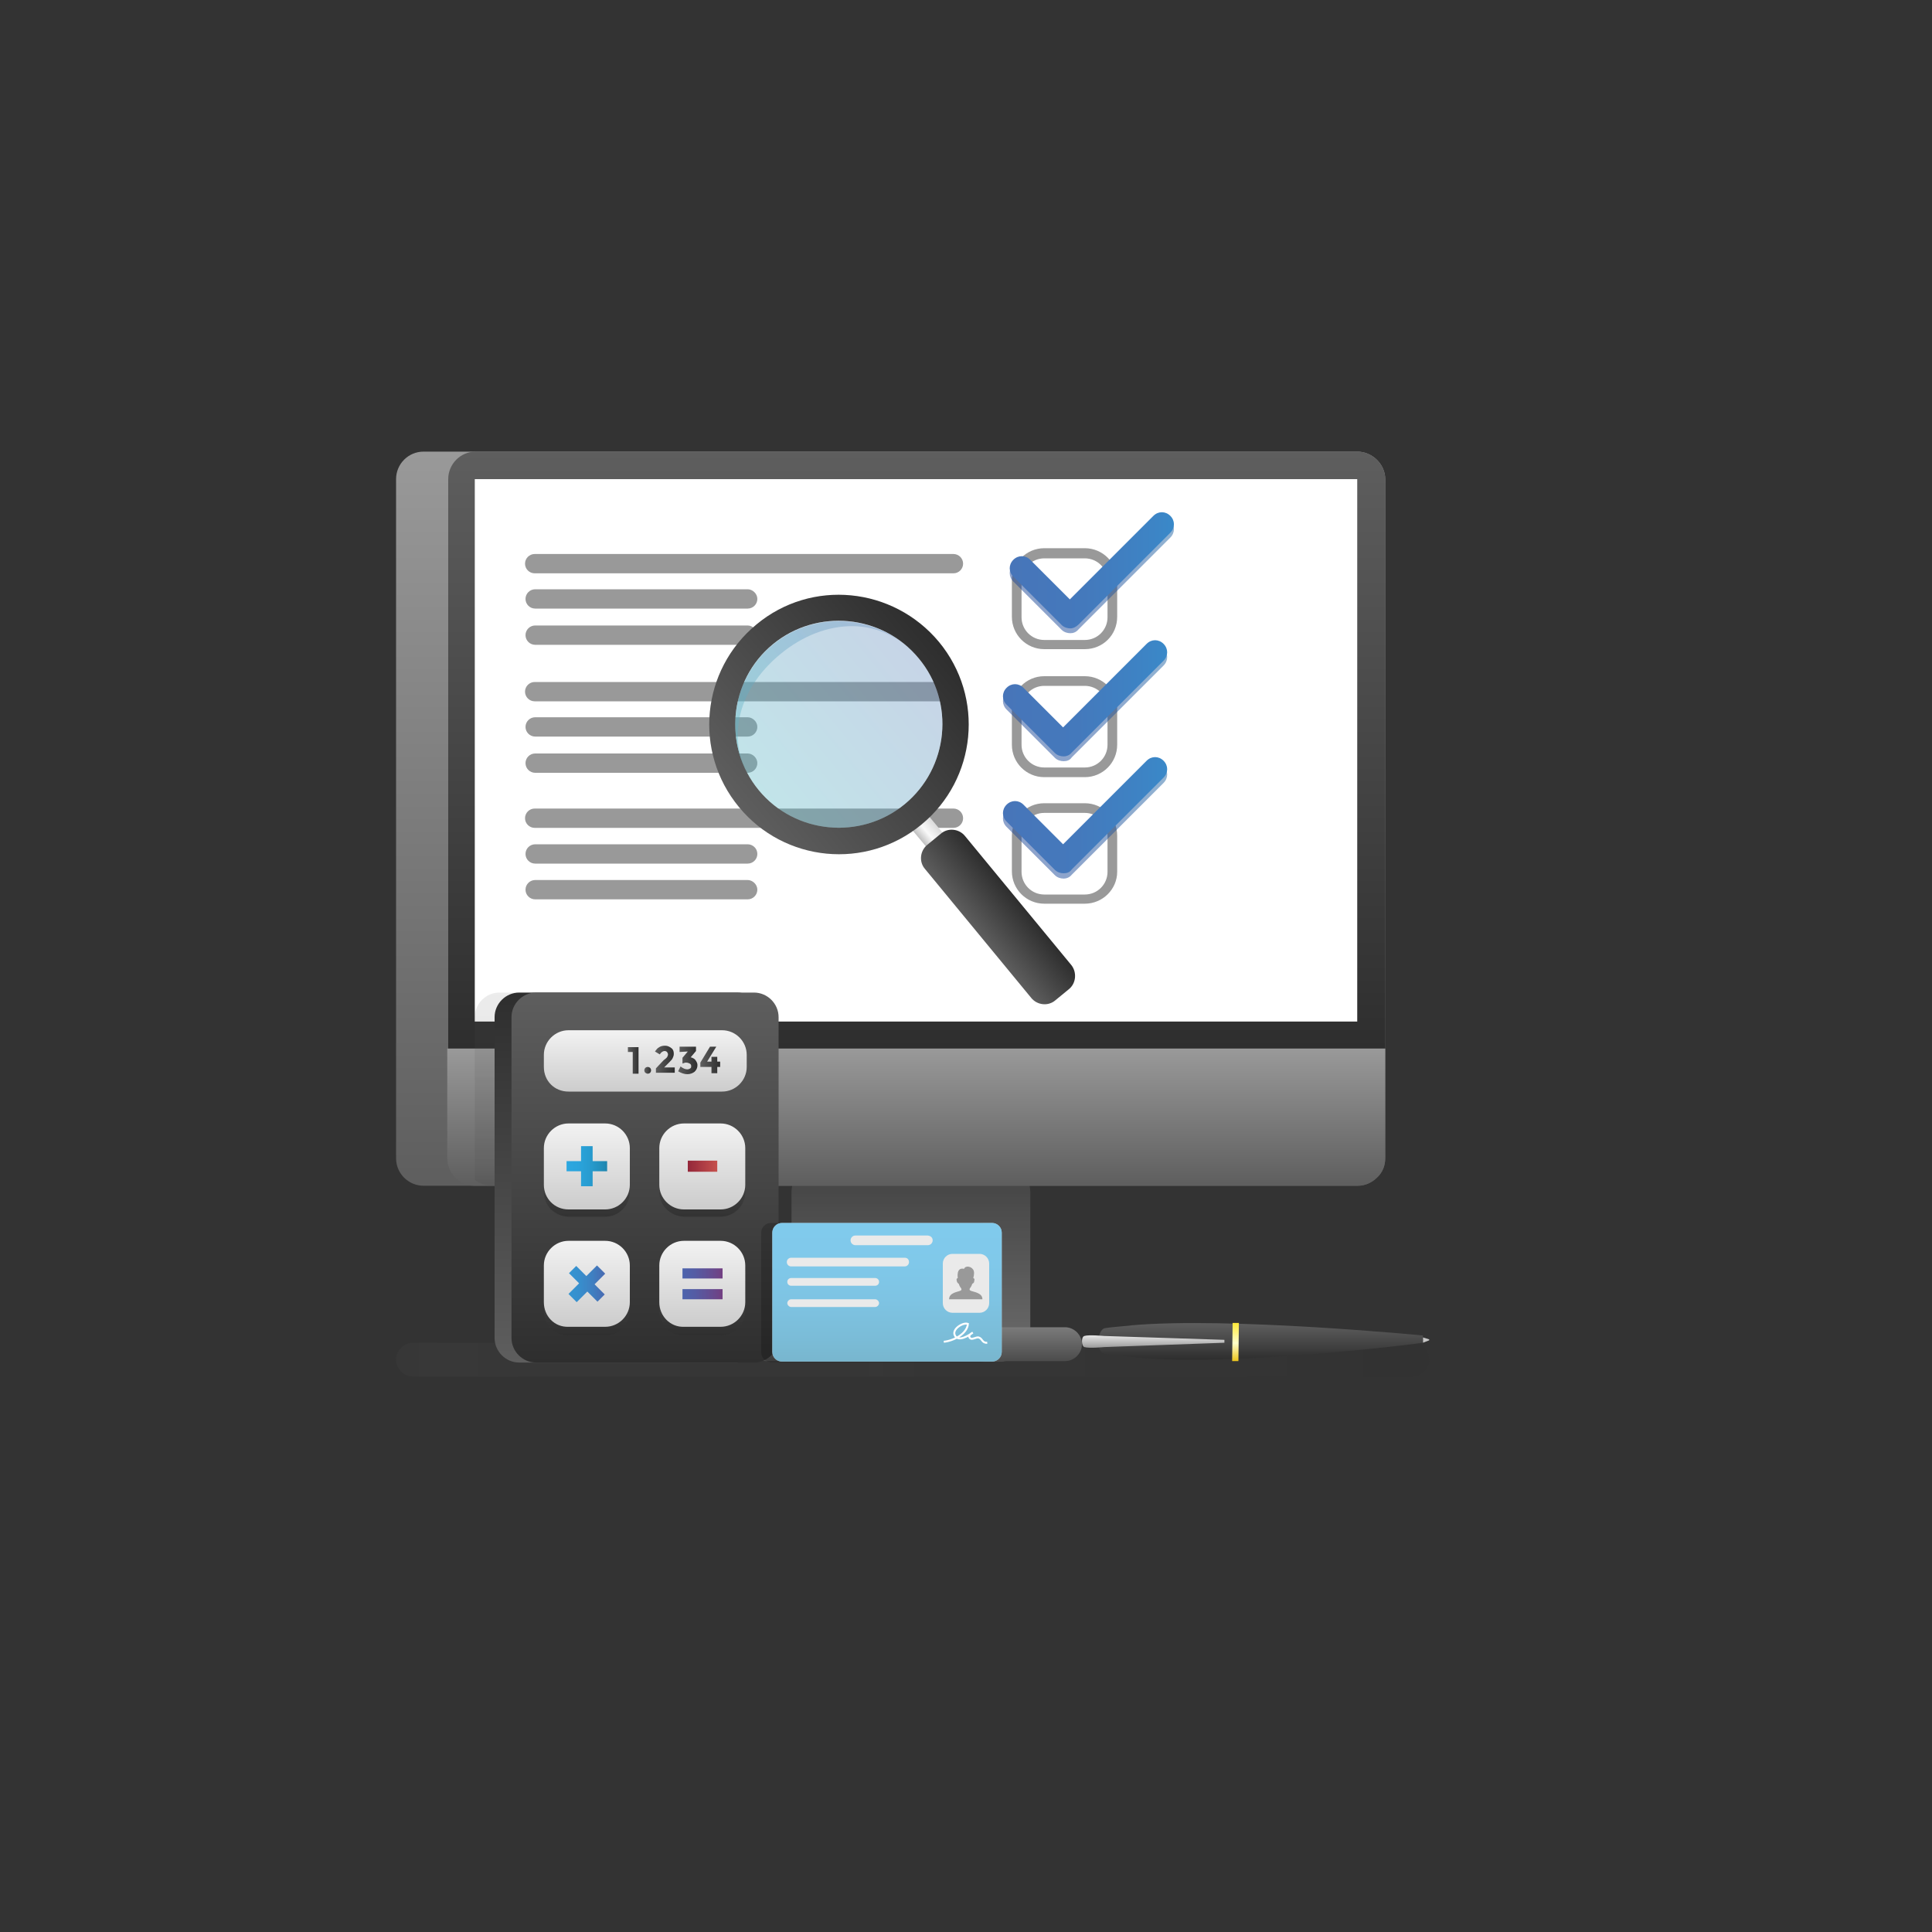 <?xml version="1.0" encoding="utf-8"?>
<!-- Generator: Adobe Illustrator 21.0.0, SVG Export Plug-In . SVG Version: 6.00 Build 0)  -->
<svg version="1.1" id="Layer_1" xmlns="http://www.w3.org/2000/svg" xmlns:xlink="http://www.w3.org/1999/xlink" x="0px" y="0px"
	 viewBox="0 0 400 400" style="enable-background:new 0 0 400 400;" xml:space="preserve">
<rect x="0" y="0" width="400" height="400" fill="#333333" stroke="none"/>
<style type="text/css">
	.st0{opacity:0.2;fill:url(#SVGID_1_);enable-background:new    ;}
	.st1{fill:#C6C6C6;}
	.st2{fill:url(#SVGID_2_);}
	.st3{fill:url(#SVGID_3_);}
	.st4{fill:url(#SVGID_4_);}
	.st5{fill:url(#SVGID_5_);}
	.st6{opacity:0.3;enable-background:new    ;}
	.st7{opacity:0.1;enable-background:new    ;}
	.st8{fill:url(#SVGID_6_);}
	.st9{fill:url(#SVGID_7_);}
	.st10{fill:#FFFFFF;}
	.st11{fill:url(#SVGID_8_);}
	.st12{fill:url(#SVGID_9_);}
	.st13{opacity:0.2;enable-background:new    ;}
	.st14{fill:#999999;}
	.st15{opacity:0.5;}
	.st16{fill:url(#SVGID_10_);}
	.st17{fill:url(#SVGID_11_);}
	.st18{fill:url(#SVGID_12_);}
	.st19{fill:url(#SVGID_13_);}
	.st20{fill:url(#SVGID_14_);}
	.st21{fill:url(#SVGID_15_);}
	.st22{opacity:0.2;fill:url(#SVGID_16_);enable-background:new    ;}
	.st23{fill:url(#SVGID_17_);}
	.st24{fill:url(#SVGID_18_);}
	.st25{fill:url(#SVGID_19_);}
	.st26{opacity:0.78;fill:url(#SVGID_20_);enable-background:new    ;}
	.st27{opacity:0.78;fill:url(#SVGID_21_);enable-background:new    ;}
	.st28{opacity:0.78;fill:url(#SVGID_22_);enable-background:new    ;}
	.st29{opacity:0.78;fill:url(#SVGID_23_);enable-background:new    ;}
	.st30{fill:url(#SVGID_24_);}
	.st31{fill:url(#SVGID_25_);}
	.st32{fill:url(#SVGID_26_);}
	.st33{fill:url(#SVGID_27_);}
	.st34{fill:url(#SVGID_28_);}
	.st35{fill:url(#SVGID_29_);}
	.st36{fill:url(#SVGID_30_);}
	.st37{fill:url(#SVGID_31_);}
	.st38{fill:url(#SVGID_32_);}
	.st39{fill:url(#SVGID_33_);}
	.st40{fill:url(#SVGID_34_);}
	.st41{fill:url(#SVGID_35_);}
	.st42{fill:url(#SVGID_36_);}
	.st43{opacity:0.6;fill:url(#SVGID_37_);enable-background:new    ;}
	.st44{fill:#EAEAEA;}
	.st45{fill:none;stroke:#FFFFFF;stroke-width:0.404;stroke-miterlimit:10;}
	.st46{fill:url(#SVGID_38_);}
	.st47{fill:url(#SVGID_39_);}
	.st48{opacity:0.38;fill:url(#SVGID_40_);enable-background:new    ;}
	.st49{opacity:0.38;fill:url(#SVGID_41_);enable-background:new    ;}
	.st50{fill:url(#SVGID_42_);}
</style>
<g id="Backup">
</g>
<g id="Splash">
</g>
<g id="Home">
</g>
<g id="Doku">
</g>
<g id="Product">
</g>
<g id="Selamat">
	<g id="Reg_Suc">
	</g>
</g>
<g id="How_to">
</g>
<g id="Syarat">
</g>
<g id="Web_Etc">
	
		<linearGradient id="SVGID_1_" gradientUnits="userSpaceOnUse" x1="82.05" y1="120.55" x2="295.95" y2="120.55" gradientTransform="matrix(1 0 0 -1 0 402.1)">
		<stop  offset="0" style="stop-color:#5E5E5E;stop-opacity:0.5"/>
		<stop  offset="1" style="stop-color:#2E2E2E"/>
	</linearGradient>
	<path class="st0" d="M292.4,278H85.5c-1.9,0-3.5,1.6-3.5,3.5l0,0c0,1.9,1.6,3.5,3.5,3.5h206.9c1.9,0,3.5-1.6,3.5-3.5l0,0
		C295.9,279.5,294.4,278,292.4,278z"/>
</g>
<g id="Pop_Up">
</g>
<g id="Up_Load_Dokumen">
</g>
<g id="Up_load_BFI">
</g>
<g id="Pilihan_pinjaman">
</g>
<g id="SPHP">
</g>
<g id="Aktivitas_Pinjaman">
</g>
<g id="No_internet">
</g>
<g id="Pinjaman_Baru">
</g>
<g id="Fraud">
</g>
<g id="Waktu_habis">
</g>
<g id="Gagal_Scrap">
</g>
<g id="Permission">
</g>
<g id="Main_Illustration">
</g>
<g id="Voice_Rec">
</g>
<g id="Set_PIN">
</g>
<g id="Yes_No">
</g>
<g id="Layer_24">
</g>
<g id="Update">
</g>
<g id="Ratings">
</g>
<g id="Verification_x5F_web">
	<g>
		<polygon class="st1" points="295.9,277.5 295.9,277.3 294.6,276.9 294.6,278 		"/>
		
			<linearGradient id="SVGID_2_" gradientUnits="userSpaceOnUse" x1="261.062" y1="128.035" x2="261.062" y2="120.55" gradientTransform="matrix(1 0 0 -1 0 402.1)">
			<stop  offset="0" style="stop-color:#5E5E5E"/>
			<stop  offset="1" style="stop-color:#2E2E2E"/>
		</linearGradient>
		<path class="st2" d="M234.2,280.9c-0.2,0-4.1-0.4-5.5-0.6c-1.8-0.2-1.6-4.9,0-5.3c1.6-0.3,5.3-0.5,5.5-0.6
			c20.3-1.8,60.4,2.1,60.4,2.1v1.5C294.6,278.1,252.8,283.3,234.2,280.9z"/>
		
			<linearGradient id="SVGID_3_" gradientUnits="userSpaceOnUse" x1="238.806" y1="123.017" x2="238.806" y2="125.57" gradientTransform="matrix(1 0 0 -1 0 402.1)">
			<stop  offset="0" style="stop-color:#999999"/>
			<stop  offset="1" style="stop-color:#E5E5E5"/>
		</linearGradient>
		<path class="st3" d="M253.5,278v-0.6l-24.9-0.8c0,0-3.2-0.3-4.1,0c-0.7,0.2-0.6,2.1,0,2.3c1,0.3,4.1,0,4.1,0L253.5,278z"/>
		
			<linearGradient id="SVGID_4_" gradientUnits="userSpaceOnUse" x1="255.85" y1="120.31" x2="255.85" y2="128.15" gradientTransform="matrix(1 0 0 -1 0 402.1)">
			<stop  offset="0" style="stop-color:#ECC41C"/>
			<stop  offset="0.474" style="stop-color:#FFFFCC"/>
			<stop  offset="0.992" style="stop-color:#FFE93C"/>
		</linearGradient>
		<polygon class="st4" points="256.4,281.8 256.5,273.9 255.2,273.9 255.1,281.8 		"/>
	</g>
	<g>
		
			<linearGradient id="SVGID_5_" gradientUnits="userSpaceOnUse" x1="188.65" y1="120.25" x2="188.65" y2="161.583" gradientTransform="matrix(1 0 0 -1 0 402.1)">
			<stop  offset="0" style="stop-color:#999999"/>
			<stop  offset="1" style="stop-color:#5E5E5E"/>
		</linearGradient>
		<path class="st5" d="M213.3,275.5c0,3.5-2.5,6.3-5.7,6.3h-38c-3.1,0-5.7-2.8-5.7-6.3v-28.8c0-3.5,2.5-6.3,5.7-6.3h38
			c3.1,0,5.7,2.8,5.7,6.3V275.5z"/>
		<path class="st6" d="M213.3,275.2c0,3.5-2.5,6.3-5.7,6.3h-38c-3.1,0-5.7-2.8-5.7-6.3v-28.8c0-3.5,2.5-6.3,5.7-6.3h38
			c3.1,0,5.7,2.8,5.7,6.3V275.2z"/>
		<path class="st7" d="M286.8,99.2v140.6c0,1.6-0.6,3-1.7,4c-1,1-2.4,1.7-4,1.7H87.7c-3.1,0-5.7-2.5-5.7-5.7V99.2
			c0-3.1,2.5-5.7,5.7-5.7H281C284.1,93.5,286.8,96.1,286.8,99.2z"/>
		
			<linearGradient id="SVGID_6_" gradientUnits="userSpaceOnUse" x1="184.4" y1="308.55" x2="184.4" y2="156.55" gradientTransform="matrix(1 0 0 -1 0 402.1)">
			<stop  offset="0" style="stop-color:#999999"/>
			<stop  offset="1" style="stop-color:#5E5E5E"/>
		</linearGradient>
		<path class="st8" d="M286.8,99.2v140.6c0,1.6-0.6,3-1.7,4c-1,1-2.4,1.7-4,1.7H87.7c-3.1,0-5.7-2.5-5.7-5.7V99.2
			c0-3.1,2.5-5.7,5.7-5.7H281C284.1,93.5,286.8,96.1,286.8,99.2z"/>
		
			<linearGradient id="SVGID_7_" gradientUnits="userSpaceOnUse" x1="189.75" y1="308.55" x2="189.75" y2="184.95" gradientTransform="matrix(1 0 0 -1 0 402.1)">
			<stop  offset="0" style="stop-color:#5E5E5E"/>
			<stop  offset="1" style="stop-color:#2E2E2E"/>
		</linearGradient>
		<path class="st9" d="M286.8,99.2v117.9h-194V99.2c0-3.1,2.5-5.7,5.7-5.7H281C284.1,93.5,286.8,96.1,286.8,99.2z"/>
		<rect x="98.3" y="99.2" class="st10" width="182.7" height="112.3"/>
		
			<linearGradient id="SVGID_8_" gradientUnits="userSpaceOnUse" x1="189.7" y1="184.91" x2="189.7" y2="156.57" gradientTransform="matrix(1 0 0 -1 0 402.1)">
			<stop  offset="0" style="stop-color:#999999"/>
			<stop  offset="1" style="stop-color:#5E5E5E"/>
		</linearGradient>
		<path class="st11" d="M286.8,217.1v22.7c0,1.6-0.6,3-1.7,4c-1,1-2.4,1.7-4,1.7H98.3c-0.1,0-0.1,0-0.2,0c-3-0.1-5.5-2.6-5.5-5.7
			v-22.7H286.8z"/>
		
			<linearGradient id="SVGID_9_" gradientUnits="userSpaceOnUse" x1="189.7" y1="127.242" x2="189.7" y2="120.242" gradientTransform="matrix(1 0 0 -1 0 402.1)">
			<stop  offset="0" style="stop-color:#999999"/>
			<stop  offset="1" style="stop-color:#5E5E5E"/>
		</linearGradient>
		<path class="st12" d="M224,278.3c0,1.9-1.6,3.5-3.5,3.5h-61.7c-1.9,0-3.5-1.6-3.5-3.5l0,0c0-1.9,1.6-3.5,3.5-3.5h61.7
			C222.4,274.8,224,276.4,224,278.3L224,278.3z"/>
		<path class="st13" d="M224,278.3c0,1.9-1.6,3.5-3.5,3.5h-61.7c-1.9,0-3.5-1.6-3.5-3.5l0,0c0-1.9,1.6-3.5,3.5-3.5h61.7
			C222.4,274.8,224,276.4,224,278.3L224,278.3z"/>
		<g>
			<path class="st14" d="M199.4,116.7c0,1.1-0.9,2-2,2h-86.7c-1.1,0-2-0.9-2-2l0,0c0-1.1,0.9-2,2-2h86.7
				C198.5,114.7,199.4,115.6,199.4,116.7L199.4,116.7z"/>
			<path class="st14" d="M156.8,124c0,1.1-0.9,2-2,2h-44c-1.1,0-2-0.9-2-2l0,0c0-1.1,0.9-2,2-2h44C155.8,122,156.8,122.9,156.8,124
				L156.8,124z"/>
			<path class="st14" d="M156.8,131.5c0,1.1-0.9,2-2,2h-44c-1.1,0-2-0.9-2-2l0,0c0-1.1,0.9-2,2-2h44
				C155.8,129.5,156.8,130.4,156.8,131.5L156.8,131.5z"/>
			<path class="st14" d="M199.4,143.2c0,1.1-0.9,2-2,2h-86.7c-1.1,0-2-0.9-2-2l0,0c0-1.1,0.9-2,2-2h86.7
				C198.5,141.2,199.4,142.1,199.4,143.2L199.4,143.2z"/>
			<path class="st14" d="M156.8,150.5c0,1.1-0.9,2-2,2h-44c-1.1,0-2-0.9-2-2l0,0c0-1.1,0.9-2,2-2h44
				C155.8,148.5,156.8,149.4,156.8,150.5L156.8,150.5z"/>
			<path class="st14" d="M156.8,158c0,1.1-0.9,2-2,2h-44c-1.1,0-2-0.9-2-2l0,0c0-1.1,0.9-2,2-2h44C155.8,156,156.8,156.9,156.8,158
				L156.8,158z"/>
			<path class="st14" d="M199.4,169.4c0,1.1-0.9,2-2,2h-86.7c-1.1,0-2-0.9-2-2l0,0c0-1.1,0.9-2,2-2h86.7
				C198.5,167.4,199.4,168.3,199.4,169.4L199.4,169.4z"/>
			<path class="st14" d="M156.8,176.8c0,1.1-0.9,2-2,2h-44c-1.1,0-2-0.9-2-2l0,0c0-1.1,0.9-2,2-2h44
				C155.8,174.8,156.8,175.6,156.8,176.8L156.8,176.8z"/>
			<path class="st14" d="M156.8,184.2c0,1.1-0.9,2-2,2h-44c-1.1,0-2-0.9-2-2l0,0c0-1.1,0.9-2,2-2h44
				C155.8,182.2,156.8,183.1,156.8,184.2L156.8,184.2z"/>
		</g>
		<g>
			<path class="st14" d="M224.6,134.4h-8.4c-3.7,0-6.7-3-6.7-6.7v-7.5c0-3.7,3-6.7,6.7-6.7h8.4c3.7,0,6.7,3,6.7,6.7v7.5
				C231.3,131.5,228.3,134.4,224.6,134.4z M216.2,115.6c-2.6,0-4.7,2.1-4.7,4.7v7.5c0,2.6,2.1,4.7,4.7,4.7h8.4
				c2.6,0,4.7-2.1,4.7-4.7v-7.5c0-2.6-2.1-4.7-4.7-4.7H216.2z"/>
		</g>
		<g>
			<path class="st14" d="M224.6,160.9h-8.4c-3.7,0-6.7-3-6.7-6.7v-7.5c0-3.7,3-6.7,6.7-6.7h8.4c3.7,0,6.7,3,6.7,6.7v7.5
				C231.3,157.9,228.3,160.9,224.6,160.9z M216.2,142c-2.6,0-4.7,2.1-4.7,4.7v7.5c0,2.6,2.1,4.7,4.7,4.7h8.4c2.6,0,4.7-2.1,4.7-4.7
				v-7.5c0-2.6-2.1-4.7-4.7-4.7H216.2z"/>
		</g>
		<g>
			<path class="st14" d="M224.6,187.1h-8.4c-3.7,0-6.7-3-6.7-6.7V173c0-3.7,3-6.7,6.7-6.7h8.4c3.7,0,6.7,3,6.7,6.7v7.5
				C231.3,184.1,228.3,187.1,224.6,187.1z M216.2,168.3c-2.6,0-4.7,2.1-4.7,4.7v7.5c0,2.6,2.1,4.7,4.7,4.7h8.4
				c2.6,0,4.7-2.1,4.7-4.7V173c0-2.6-2.1-4.7-4.7-4.7H216.2z"/>
		</g>
		<g>
			<g class="st15">
				
					<linearGradient id="SVGID_10_" gradientUnits="userSpaceOnUse" x1="209.154" y1="282.975" x2="243.108" y2="282.975" gradientTransform="matrix(1 0 0 -1 0 402.1)">
					<stop  offset="0" style="stop-color:#1B4698"/>
					<stop  offset="0.364" style="stop-color:#1C4A99"/>
					<stop  offset="0.697" style="stop-color:#1F559E"/>
					<stop  offset="1" style="stop-color:#2366A5"/>
				</linearGradient>
				<path class="st16" d="M221.6,131.1c-0.6,0-1.3-0.2-1.8-0.7l-10-10c-1-1-1-2.5,0-3.5s2.5-1,3.5,0l8.2,8.2l17.3-17.3
					c1-1,2.5-1,3.5,0s1,2.5,0,3.5l-19,19C222.8,130.9,222.2,131.1,221.6,131.1z"/>
			</g>
			<g>
				
					<linearGradient id="SVGID_11_" gradientUnits="userSpaceOnUse" x1="209.154" y1="283.975" x2="243.108" y2="283.975" gradientTransform="matrix(1 0 0 -1 0 402.1)">
					<stop  offset="0" style="stop-color:#4775B9"/>
					<stop  offset="0.453" style="stop-color:#4479BC"/>
					<stop  offset="0.868" style="stop-color:#3D84C5"/>
					<stop  offset="1" style="stop-color:#3989C9"/>
				</linearGradient>
				<path class="st17" d="M221.6,130.1c-0.6,0-1.3-0.2-1.8-0.7l-10-10c-1-1-1-2.5,0-3.5s2.5-1,3.5,0l8.2,8.2l17.3-17.3
					c1-1,2.5-1,3.5,0s1,2.5,0,3.5l-19,19C222.8,129.8,222.2,130.1,221.6,130.1z"/>
			</g>
		</g>
		<g>
			<g class="st15">
				
					<linearGradient id="SVGID_12_" gradientUnits="userSpaceOnUse" x1="207.821" y1="256.475" x2="241.776" y2="256.475" gradientTransform="matrix(1 0 0 -1 0 402.1)">
					<stop  offset="0" style="stop-color:#1B4698"/>
					<stop  offset="0.364" style="stop-color:#1C4A99"/>
					<stop  offset="0.697" style="stop-color:#1F559E"/>
					<stop  offset="1" style="stop-color:#2366A5"/>
				</linearGradient>
				<path class="st18" d="M220.2,157.6c-0.6,0-1.3-0.2-1.8-0.7l-10-10c-1-1-1-2.5,0-3.5s2.5-1,3.5,0l8.2,8.2l17.3-17.3
					c1-1,2.5-1,3.5,0s1,2.5,0,3.5l-19,19C221.5,157.4,220.9,157.6,220.2,157.6z"/>
			</g>
			<g>
				
					<linearGradient id="SVGID_13_" gradientUnits="userSpaceOnUse" x1="207.821" y1="257.475" x2="241.776" y2="257.475" gradientTransform="matrix(1 0 0 -1 0 402.1)">
					<stop  offset="0" style="stop-color:#4775B9"/>
					<stop  offset="0.453" style="stop-color:#4479BC"/>
					<stop  offset="0.868" style="stop-color:#3D84C5"/>
					<stop  offset="1" style="stop-color:#3989C9"/>
				</linearGradient>
				<path class="st19" d="M220.2,156.6c-0.6,0-1.3-0.2-1.8-0.7l-10-10c-1-1-1-2.5,0-3.5s2.5-1,3.5,0l8.2,8.2l17.3-17.3
					c1-1,2.5-1,3.5,0s1,2.5,0,3.5l-19,19C221.5,156.3,220.9,156.6,220.2,156.6z"/>
			</g>
		</g>
		<g>
			<g class="st15">
				
					<linearGradient id="SVGID_14_" gradientUnits="userSpaceOnUse" x1="207.822" y1="232.175" x2="241.777" y2="232.175" gradientTransform="matrix(1 0 0 -1 0 402.1)">
					<stop  offset="0" style="stop-color:#1B4698"/>
					<stop  offset="0.364" style="stop-color:#1C4A99"/>
					<stop  offset="0.697" style="stop-color:#1F559E"/>
					<stop  offset="1" style="stop-color:#2366A5"/>
				</linearGradient>
				<path class="st20" d="M220.2,181.9c-0.6,0-1.3-0.2-1.8-0.7l-10-10c-1-1-1-2.5,0-3.5s2.5-1,3.5,0l8.2,8.2l17.3-17.3
					c1-1,2.5-1,3.5,0s1,2.5,0,3.5l-19,19C221.5,181.6,220.9,181.9,220.2,181.9z"/>
			</g>
			<g>
				
					<linearGradient id="SVGID_15_" gradientUnits="userSpaceOnUse" x1="207.822" y1="233.275" x2="241.777" y2="233.275" gradientTransform="matrix(1 0 0 -1 0 402.1)">
					<stop  offset="0" style="stop-color:#4775B9"/>
					<stop  offset="0.453" style="stop-color:#4479BC"/>
					<stop  offset="0.868" style="stop-color:#3D84C5"/>
					<stop  offset="1" style="stop-color:#3989C9"/>
				</linearGradient>
				<path class="st21" d="M220.2,180.8c-0.6,0-1.3-0.2-1.8-0.7l-10-10c-1-1-1-2.5,0-3.5s2.5-1,3.5,0l8.2,8.2l17.3-17.3
					c1-1,2.5-1,3.5,0s1,2.5,0,3.5l-19,19C221.5,180.6,220.9,180.8,220.2,180.8z"/>
			</g>
		</g>
	</g>
	
		<linearGradient id="SVGID_16_" gradientUnits="userSpaceOnUse" x1="126" y1="212.885" x2="126" y2="104.951" gradientTransform="matrix(1 0 0 -1 0 402.1)">
		<stop  offset="0" style="stop-color:#5E5E5E;stop-opacity:0.5"/>
		<stop  offset="1" style="stop-color:#2E2E2E"/>
	</linearGradient>
	<path class="st22" d="M148.5,205.5h-45.1c-2.8,0-5.1,2.3-5.1,5.1v6.5v27.2c0.9,0.7,2,1.1,3.2,1.1c0.1,0,0.1,0,0.2,0h51.9v-28.3
		v-6.5C153.6,207.8,151.3,205.5,148.5,205.5z"/>
	<g>
		
			<linearGradient id="SVGID_17_" gradientUnits="userSpaceOnUse" x1="130.1" y1="119.95" x2="130.1" y2="196.55" gradientTransform="matrix(1 0 0 -1 0 402.1)">
			<stop  offset="0" style="stop-color:#5E5E5E"/>
			<stop  offset="1" style="stop-color:#2E2E2E"/>
		</linearGradient>
		<path class="st23" d="M152.6,282.1h-45.1c-2.8,0-5.1-2.3-5.1-5.1v-66.4c0-2.8,2.3-5.1,5.1-5.1h45.1c2.8,0,5.1,2.3,5.1,5.1V277
			C157.8,279.8,155.4,282.1,152.6,282.1z"/>
		
			<linearGradient id="SVGID_18_" gradientUnits="userSpaceOnUse" x1="133.6" y1="196.55" x2="133.6" y2="119.95" gradientTransform="matrix(1 0 0 -1 0 402.1)">
			<stop  offset="0" style="stop-color:#5E5E5E"/>
			<stop  offset="1" style="stop-color:#2E2E2E"/>
		</linearGradient>
		<path class="st24" d="M156.1,282.1H111c-2.8,0-5.1-2.3-5.1-5.1v-66.4c0-2.8,2.3-5.1,5.1-5.1h45.1c2.8,0,5.1,2.3,5.1,5.1V277
			C161.2,279.8,158.9,282.1,156.1,282.1z"/>
		
			<linearGradient id="SVGID_19_" gradientUnits="userSpaceOnUse" x1="133.65" y1="188.774" x2="133.65" y2="176.026" gradientTransform="matrix(1 0 0 -1 0 402.1)">
			<stop  offset="0" style="stop-color:#F2F2F2"/>
			<stop  offset="1" style="stop-color:#CCCCCC"/>
		</linearGradient>
		<path class="st25" d="M112.6,220.9v-2.5c0-2.8,2.3-5.1,5.1-5.1h31.8c2.8,0,5.1,2.3,5.1,5.1v2.5c0,2.8-2.3,5.1-5.1,5.1h-31.8
			C114.8,226,112.6,223.8,112.6,220.9z"/>
		
			<linearGradient id="SVGID_20_" gradientUnits="userSpaceOnUse" x1="121.55" y1="168.05" x2="121.55" y2="150.203" gradientTransform="matrix(1 0 0 -1 0 402.1)">
			<stop  offset="0" style="stop-color:#5E5E5E;stop-opacity:0.5"/>
			<stop  offset="1" style="stop-color:#2E2E2E"/>
		</linearGradient>
		<path class="st26" d="M112.6,246.8v-7.6c0-2.8,2.3-5.1,5.1-5.1h7.6c2.8,0,5.1,2.3,5.1,5.1v7.6c0,2.8-2.3,5.1-5.1,5.1h-7.6
			C114.8,251.8,112.6,249.6,112.6,246.8z"/>
		
			<linearGradient id="SVGID_21_" gradientUnits="userSpaceOnUse" x1="145.45" y1="168.05" x2="145.45" y2="150.203" gradientTransform="matrix(1 0 0 -1 0 402.1)">
			<stop  offset="0" style="stop-color:#5E5E5E;stop-opacity:0.5"/>
			<stop  offset="1" style="stop-color:#2E2E2E"/>
		</linearGradient>
		<path class="st27" d="M136.5,246.8v-7.6c0-2.8,2.3-5.1,5.1-5.1h7.6c2.8,0,5.1,2.3,5.1,5.1v7.6c0,2.8-2.3,5.1-5.1,5.1h-7.6
			C138.8,251.8,136.5,249.6,136.5,246.8z"/>
		
			<linearGradient id="SVGID_22_" gradientUnits="userSpaceOnUse" x1="145.45" y1="143.437" x2="145.45" y2="125.59" gradientTransform="matrix(1 0 0 -1 0 402.1)">
			<stop  offset="0" style="stop-color:#5E5E5E;stop-opacity:0.5"/>
			<stop  offset="1" style="stop-color:#2E2E2E"/>
		</linearGradient>
		<path class="st28" d="M136.5,271.4v-7.6c0-2.8,2.3-5.1,5.1-5.1h7.6c2.8,0,5.1,2.3,5.1,5.1v7.6c0,2.8-2.3,5.1-5.1,5.1h-7.6
			C138.8,276.5,136.5,274.2,136.5,271.4z"/>
		
			<linearGradient id="SVGID_23_" gradientUnits="userSpaceOnUse" x1="121.55" y1="143.437" x2="121.55" y2="125.59" gradientTransform="matrix(1 0 0 -1 0 402.1)">
			<stop  offset="0" style="stop-color:#5E5E5E;stop-opacity:0.5"/>
			<stop  offset="1" style="stop-color:#2E2E2E"/>
		</linearGradient>
		<path class="st29" d="M112.6,271.4v-7.6c0-2.8,2.3-5.1,5.1-5.1h7.6c2.8,0,5.1,2.3,5.1,5.1v7.6c0,2.8-2.3,5.1-5.1,5.1h-7.6
			C114.8,276.5,112.6,274.2,112.6,271.4z"/>
		
			<linearGradient id="SVGID_24_" gradientUnits="userSpaceOnUse" x1="121.55" y1="169.512" x2="121.55" y2="151.666" gradientTransform="matrix(1 0 0 -1 0 402.1)">
			<stop  offset="0" style="stop-color:#F2F2F2"/>
			<stop  offset="1" style="stop-color:#CCCCCC"/>
		</linearGradient>
		<path class="st30" d="M112.6,245.3v-7.6c0-2.8,2.3-5.1,5.1-5.1h7.6c2.8,0,5.1,2.3,5.1,5.1v7.6c0,2.8-2.3,5.1-5.1,5.1h-7.6
			C114.8,250.4,112.6,248.1,112.6,245.3z"/>
		
			<linearGradient id="SVGID_25_" gradientUnits="userSpaceOnUse" x1="145.45" y1="169.512" x2="145.45" y2="151.666" gradientTransform="matrix(1 0 0 -1 0 402.1)">
			<stop  offset="0" style="stop-color:#F2F2F2"/>
			<stop  offset="1" style="stop-color:#CCCCCC"/>
		</linearGradient>
		<path class="st31" d="M136.5,245.3v-7.6c0-2.8,2.3-5.1,5.1-5.1h7.6c2.8,0,5.1,2.3,5.1,5.1v7.6c0,2.8-2.3,5.1-5.1,5.1h-7.6
			C138.8,250.4,136.5,248.1,136.5,245.3z"/>
		
			<linearGradient id="SVGID_26_" gradientUnits="userSpaceOnUse" x1="121.55" y1="145.15" x2="121.55" y2="127.303" gradientTransform="matrix(1 0 0 -1 0 402.1)">
			<stop  offset="0" style="stop-color:#F2F2F2"/>
			<stop  offset="1" style="stop-color:#CCCCCC"/>
		</linearGradient>
		<path class="st32" d="M112.6,269.6V262c0-2.8,2.3-5.1,5.1-5.1h7.6c2.8,0,5.1,2.3,5.1,5.1v7.6c0,2.8-2.3,5.1-5.1,5.1h-7.6
			C114.8,274.8,112.6,272.5,112.6,269.6z"/>
		
			<linearGradient id="SVGID_27_" gradientUnits="userSpaceOnUse" x1="145.45" y1="145.15" x2="145.45" y2="127.303" gradientTransform="matrix(1 0 0 -1 0 402.1)">
			<stop  offset="0" style="stop-color:#F2F2F2"/>
			<stop  offset="1" style="stop-color:#CCCCCC"/>
		</linearGradient>
		<path class="st33" d="M136.5,269.6V262c0-2.8,2.3-5.1,5.1-5.1h7.6c2.8,0,5.1,2.3,5.1,5.1v7.6c0,2.8-2.3,5.1-5.1,5.1h-7.6
			C138.8,274.8,136.5,272.5,136.5,269.6z"/>
		<g>
			
				<linearGradient id="SVGID_28_" gradientUnits="userSpaceOnUse" x1="117.366" y1="160.6" x2="125.709" y2="160.6" gradientTransform="matrix(1 0 0 -1 0 402.1)">
				<stop  offset="0" style="stop-color:#2CA7E0"/>
				<stop  offset="0.28" style="stop-color:#2BA4DC"/>
				<stop  offset="0.56" style="stop-color:#289CD0"/>
				<stop  offset="0.841" style="stop-color:#228FBC"/>
				<stop  offset="1" style="stop-color:#1E85AD"/>
			</linearGradient>
			<path class="st34" d="M120.3,245.6v-3.1h-3v-2.1h3v-3.1h2.4v3.1h3v2.1h-3v3.1H120.3z"/>
		</g>
		<g>
			
				<linearGradient id="SVGID_29_" gradientUnits="userSpaceOnUse" x1="142.444" y1="160.6" x2="148.531" y2="160.6" gradientTransform="matrix(1 0 0 -1 0 402.1)">
				<stop  offset="0" style="stop-color:#94273A"/>
				<stop  offset="1" style="stop-color:#C6514D"/>
			</linearGradient>
			<path class="st35" d="M142.4,242.6v-2.3h6.1v2.3H142.4z"/>
		</g>
		<g>
			
				<linearGradient id="SVGID_30_" gradientUnits="userSpaceOnUse" x1="117.783" y1="136.25" x2="125.291" y2="136.25" gradientTransform="matrix(1 0 0 -1 0 402.1)">
				<stop  offset="0" style="stop-color:#3495D2"/>
				<stop  offset="0.283" style="stop-color:#378FCD"/>
				<stop  offset="0.654" style="stop-color:#3F7FC1"/>
				<stop  offset="1" style="stop-color:#4969B0"/>
			</linearGradient>
			<path class="st36" d="M117.7,267.9l2.2-2.2l-2.1-2.1l1.5-1.5l2.1,2.1l2.2-2.2l1.7,1.7l-2.2,2.2l2.1,2.1l-1.5,1.5l-2.1-2.1
				l-2.2,2.2L117.7,267.9z"/>
		</g>
		<g>
			
				<linearGradient id="SVGID_31_" gradientUnits="userSpaceOnUse" x1="141.324" y1="136.25" x2="149.651" y2="136.25" gradientTransform="matrix(1 0 0 -1 0 402.1)">
				<stop  offset="0" style="stop-color:#4C64AD"/>
				<stop  offset="0.307" style="stop-color:#545CA4"/>
				<stop  offset="0.803" style="stop-color:#69488C"/>
				<stop  offset="1" style="stop-color:#733E81"/>
			</linearGradient>
			<path class="st37" d="M141.3,262.6h8.3v2.1h-8.3V262.6z M141.3,266.9h8.3v2.1h-8.3V266.9z"/>
		</g>
		<g>
			
				<linearGradient id="SVGID_32_" gradientUnits="userSpaceOnUse" x1="130.092" y1="182.6" x2="132.335" y2="182.6" gradientTransform="matrix(1 0 0 -1 0 402.1)">
				<stop  offset="0" style="stop-color:#5E5E5E"/>
				<stop  offset="1" style="stop-color:#2E2E2E"/>
			</linearGradient>
			<path class="st38" d="M130,216.8h2.2v5.5H131v-4.5h-1V216.8z"/>
			
				<linearGradient id="SVGID_33_" gradientUnits="userSpaceOnUse" x1="133.485" y1="180.45" x2="134.881" y2="180.45" gradientTransform="matrix(1 0 0 -1 0 402.1)">
				<stop  offset="0" style="stop-color:#5E5E5E"/>
				<stop  offset="1" style="stop-color:#2E2E2E"/>
			</linearGradient>
			<path class="st39" d="M133.6,222.1c-0.1-0.1-0.2-0.3-0.2-0.5s0.1-0.4,0.2-0.5c0.1-0.1,0.3-0.2,0.5-0.2s0.4,0.1,0.5,0.2
				s0.2,0.3,0.2,0.5s-0.1,0.4-0.2,0.5c-0.1,0.1-0.3,0.2-0.5,0.2S133.8,222.2,133.6,222.1z"/>
			
				<linearGradient id="SVGID_34_" gradientUnits="userSpaceOnUse" x1="135.689" y1="182.75" x2="139.693" y2="182.75" gradientTransform="matrix(1 0 0 -1 0 402.1)">
				<stop  offset="0" style="stop-color:#5E5E5E"/>
				<stop  offset="1" style="stop-color:#2E2E2E"/>
			</linearGradient>
			<path class="st40" d="M138.1,218.9c0.1-0.2,0.2-0.4,0.2-0.6s-0.1-0.3-0.2-0.5c-0.1-0.1-0.3-0.2-0.5-0.2c-0.3,0-0.7,0.2-1,0.7
				l-1-0.6c0.3-0.4,0.5-0.7,0.9-0.9c0.3-0.2,0.7-0.3,1.2-0.3s0.9,0.2,1.3,0.5c0.4,0.3,0.5,0.7,0.5,1.2c0,0.3-0.1,0.6-0.2,0.8
				c-0.1,0.3-0.4,0.6-0.8,1l-1,1h2.2v1.1h-3.9v-0.9l1.6-1.7C137.7,219.3,137.9,219.1,138.1,218.9z"/>
			
				<linearGradient id="SVGID_35_" gradientUnits="userSpaceOnUse" x1="140.406" y1="182.5" x2="144.37" y2="182.5" gradientTransform="matrix(1 0 0 -1 0 402.1)">
				<stop  offset="0" style="stop-color:#5E5E5E"/>
				<stop  offset="1" style="stop-color:#2E2E2E"/>
			</linearGradient>
			<path class="st41" d="M140.7,217.8v-1.1h3.4v0.9l-1.1,1.3c0.4,0.1,0.8,0.3,1,0.6s0.4,0.6,0.4,1c0,0.6-0.2,1-0.6,1.4
				c-0.4,0.3-0.9,0.5-1.5,0.5s-1.2-0.2-1.9-0.6l0.5-1c0.5,0.4,1,0.6,1.4,0.6c0.2,0,0.5-0.1,0.6-0.2c0.2-0.1,0.2-0.3,0.2-0.5
				s-0.1-0.4-0.3-0.5s-0.4-0.2-0.8-0.2c-0.2,0-0.4,0.1-0.7,0.2V219l1.1-1.3L140.7,217.8L140.7,217.8z"/>
			
				<linearGradient id="SVGID_36_" gradientUnits="userSpaceOnUse" x1="145.091" y1="182.6" x2="149.134" y2="182.6" gradientTransform="matrix(1 0 0 -1 0 402.1)">
				<stop  offset="0" style="stop-color:#5E5E5E"/>
				<stop  offset="1" style="stop-color:#2E2E2E"/>
			</linearGradient>
			<path class="st42" d="M147.3,219.8v-1h1.2v1h0.6v1.1h-0.6v1.3h-1.2v-1.3H145V220l2-3.3h1.3l-1.9,3.1L147.3,219.8L147.3,219.8z"/>
		</g>
	</g>
	<path class="st13" d="M203.1,253.2h-43.5c-1.1,0-2,0.9-2,2V280c0,1.1,0.9,2,2,2h43.5c1.1,0,2-0.9,2-2v-24.7
		C205.1,254.1,204.2,253.2,203.1,253.2z"/>
	<g>
		<g>
			<path class="st10" d="M207.4,279.9c0,1.1-0.9,2-2,2h-43.5c-1.1,0-2-0.9-2-2v-24.7c0-1.1,0.9-2,2-2h43.5c1.1,0,2,0.9,2,2V279.9z"
				/>
			
				<linearGradient id="SVGID_37_" gradientUnits="userSpaceOnUse" x1="183.7" y1="148.85" x2="183.7" y2="120.15" gradientTransform="matrix(1 0 0 -1 0 402.1)">
				<stop  offset="0" style="stop-color:#2CA7E0"/>
				<stop  offset="0.28" style="stop-color:#2BA4DC"/>
				<stop  offset="0.56" style="stop-color:#289CD0"/>
				<stop  offset="0.841" style="stop-color:#228FBC"/>
				<stop  offset="1" style="stop-color:#1E85AD"/>
			</linearGradient>
			<path class="st43" d="M207.4,279.9c0,1.1-0.9,2-2,2h-43.5c-1.1,0-2-0.9-2-2v-24.7c0-1.1,0.9-2,2-2h43.5c1.1,0,2,0.9,2,2V279.9z"
				/>
		</g>
		<path class="st44" d="M204.8,269.8c0,1.1-0.9,2-2,2h-5.6c-1.1,0-2-0.9-2-2v-8.2c0-1.1,0.9-2,2-2h5.6c1.1,0,2,0.9,2,2V269.8z"/>
		<path class="st14" d="M200.9,267.2c-0.3-0.2-0.1-0.5,0-0.6c0.2-0.2,0.4-0.8,0.4-0.8c0.4-0.2,0.4-0.4,0.4-0.6
			c0.2-0.5-0.2-0.6-0.2-0.6s0.3-0.9,0.1-1.5c-0.3-0.9-1.7-1.2-2-0.4c-1.7-0.4-1.3,1.9-1.3,1.9s-0.4,0.1-0.2,0.6
			c0,0.2,0.1,0.4,0.4,0.6c0,0,0.2,0.6,0.4,0.8c0.1,0.1,0.3,0.4,0,0.6c-0.6,0.3-2.4,0.4-2.4,1.8h6.9
			C203.4,267.6,201.5,267.5,200.9,267.2z"/>
		<path class="st44" d="M193.1,256.8c0,0.5-0.4,1-1,1h-15c-0.5,0-1-0.4-1-1l0,0c0-0.5,0.4-1,1-1h15
			C192.8,255.9,193.1,256.3,193.1,256.8L193.1,256.8z"/>
		<path class="st44" d="M188.2,261.3c0,0.5-0.4,0.9-0.9,0.9h-23.5c-0.5,0-0.9-0.4-0.9-0.9l0,0c0-0.5,0.4-0.9,0.9-0.9h23.5
			C187.9,260.4,188.2,260.8,188.2,261.3L188.2,261.3z"/>
		<path class="st44" d="M182,265.4c0,0.5-0.4,0.8-0.8,0.8h-17.4c-0.5,0-0.8-0.4-0.8-0.8l0,0c0-0.5,0.4-0.8,0.8-0.8h17.4
			C181.6,264.6,182,264.9,182,265.4L182,265.4z"/>
		<path class="st44" d="M182,269.8c0,0.4-0.4,0.8-0.8,0.8h-17.4c-0.4,0-0.8-0.4-0.8-0.8l0,0c0-0.4,0.4-0.8,0.8-0.8h17.4
			C181.6,269,182,269.4,182,269.8L182,269.8z"/>
		<path class="st45" d="M195.4,277.8c2-0.2,4.8-1.6,5-3.7c-1-0.4-3.4,1.1-2.7,2.4c0.7,1.4,2.9,0,3.7-0.6c-0.6,0.3-1,0.8-0.5,1.2
			c0.4,0.3,1.2-0.3,1.7-0.2c0.8,0.2,0.7,1.2,1.8,1.1"/>
	</g>
	<g>
		
			<linearGradient id="SVGID_38_" gradientUnits="userSpaceOnUse" x1="101.642" y1="94.783" x2="106.11" y2="94.783" gradientTransform="matrix(0.771 -0.636 -0.636 -0.771 172.229 311.38)">
			<stop  offset="0" style="stop-color:#BEBEBE"/>
			<stop  offset="0.473" style="stop-color:#F9F9F9"/>
			<stop  offset="0.992" style="stop-color:#DDDDDD"/>
		</linearGradient>
		<polygon class="st46" points="195.5,172.8 192,175.6 188.5,171.4 192,168.6 		"/>
		
			<linearGradient id="SVGID_39_" gradientUnits="userSpaceOnUse" x1="77.002" y1="123.478" x2="130.704" y2="123.478" gradientTransform="matrix(0.771 -0.636 -0.636 -0.771 172.229 311.38)">
			<stop  offset="0" style="stop-color:#5E5E5E"/>
			<stop  offset="1" style="stop-color:#2E2E2E"/>
		</linearGradient>
		<path class="st47" d="M156.6,129.3c-11.4,9.4-13.1,26.3-3.6,37.8c9.4,11.4,26.3,13.1,37.8,3.6c11.4-9.4,13.1-26.3,3.6-37.8
			C184.9,121.5,168,119.8,156.6,129.3z M187.3,166.5c-9.1,7.5-22.7,6.2-30.2-2.9s-6.2-22.7,2.9-30.2c9.1-7.5,22.7-6.2,30.2,2.9
			C197.8,145.4,196.4,159,187.3,166.5z"/>
		
			<linearGradient id="SVGID_40_" gradientUnits="userSpaceOnUse" x1="82.328" y1="123.548" x2="125.236" y2="123.548" gradientTransform="matrix(0.771 -0.636 -0.636 -0.771 172.229 311.38)">
			<stop  offset="4.618200e-04" style="stop-color:#5DB8C6"/>
			<stop  offset="1" style="stop-color:#6A90BF"/>
		</linearGradient>
		<path class="st48" d="M187.3,166.5c-9.1,7.5-22.7,6.2-30.2-2.9s-6.2-22.7,2.9-30.2c9.1-7.5,22.7-6.2,30.2,2.9
			C197.8,145.4,196.4,159,187.3,166.5z"/>
		
			<linearGradient id="SVGID_41_" gradientUnits="userSpaceOnUse" x1="82.329" y1="134.196" x2="125.237" y2="134.196" gradientTransform="matrix(0.771 -0.636 -0.636 -0.771 172.229 311.38)">
			<stop  offset="4.618200e-04" style="stop-color:#5DB8C6"/>
			<stop  offset="1" style="stop-color:#6A90BF"/>
		</linearGradient>
		<path class="st49" d="M161.6,135.4c9.1-7.5,21.1-8.2,28.6,1c-7.5-9.1-21.1-10.4-30.2-2.9s-10.4,21.1-2.9,30.2
			C149.5,154.5,152.4,142.9,161.6,135.4z"/>
		
			<linearGradient id="SVGID_42_" gradientUnits="userSpaceOnUse" x1="98.515" y1="71.767" x2="109.238" y2="71.767" gradientTransform="matrix(0.771 -0.636 -0.636 -0.771 172.229 311.38)">
			<stop  offset="0" style="stop-color:#5E5E5E"/>
			<stop  offset="1" style="stop-color:#2E2E2E"/>
		</linearGradient>
		<path class="st50" d="M221.3,204.8l-2.8,2.3c-1.5,1.3-3.8,1-5-0.5l-22-26.7c-1.3-1.5-1-3.8,0.5-5l2.8-2.3c1.5-1.3,3.8-1,5,0.5
			l22,26.7C223,201.3,222.8,203.6,221.3,204.8z"/>
	</g>
</g>
<g id="Rejection">
</g>
<g id="Approve">
</g>
<g id="Download_App">
</g>
<g id="Open_Website">
</g>
<g id="Paid">
</g>
<g id="Loading_Predictive">
</g>
<g id="Cashback">
</g>
<g id="Payment">
</g>
</svg>
